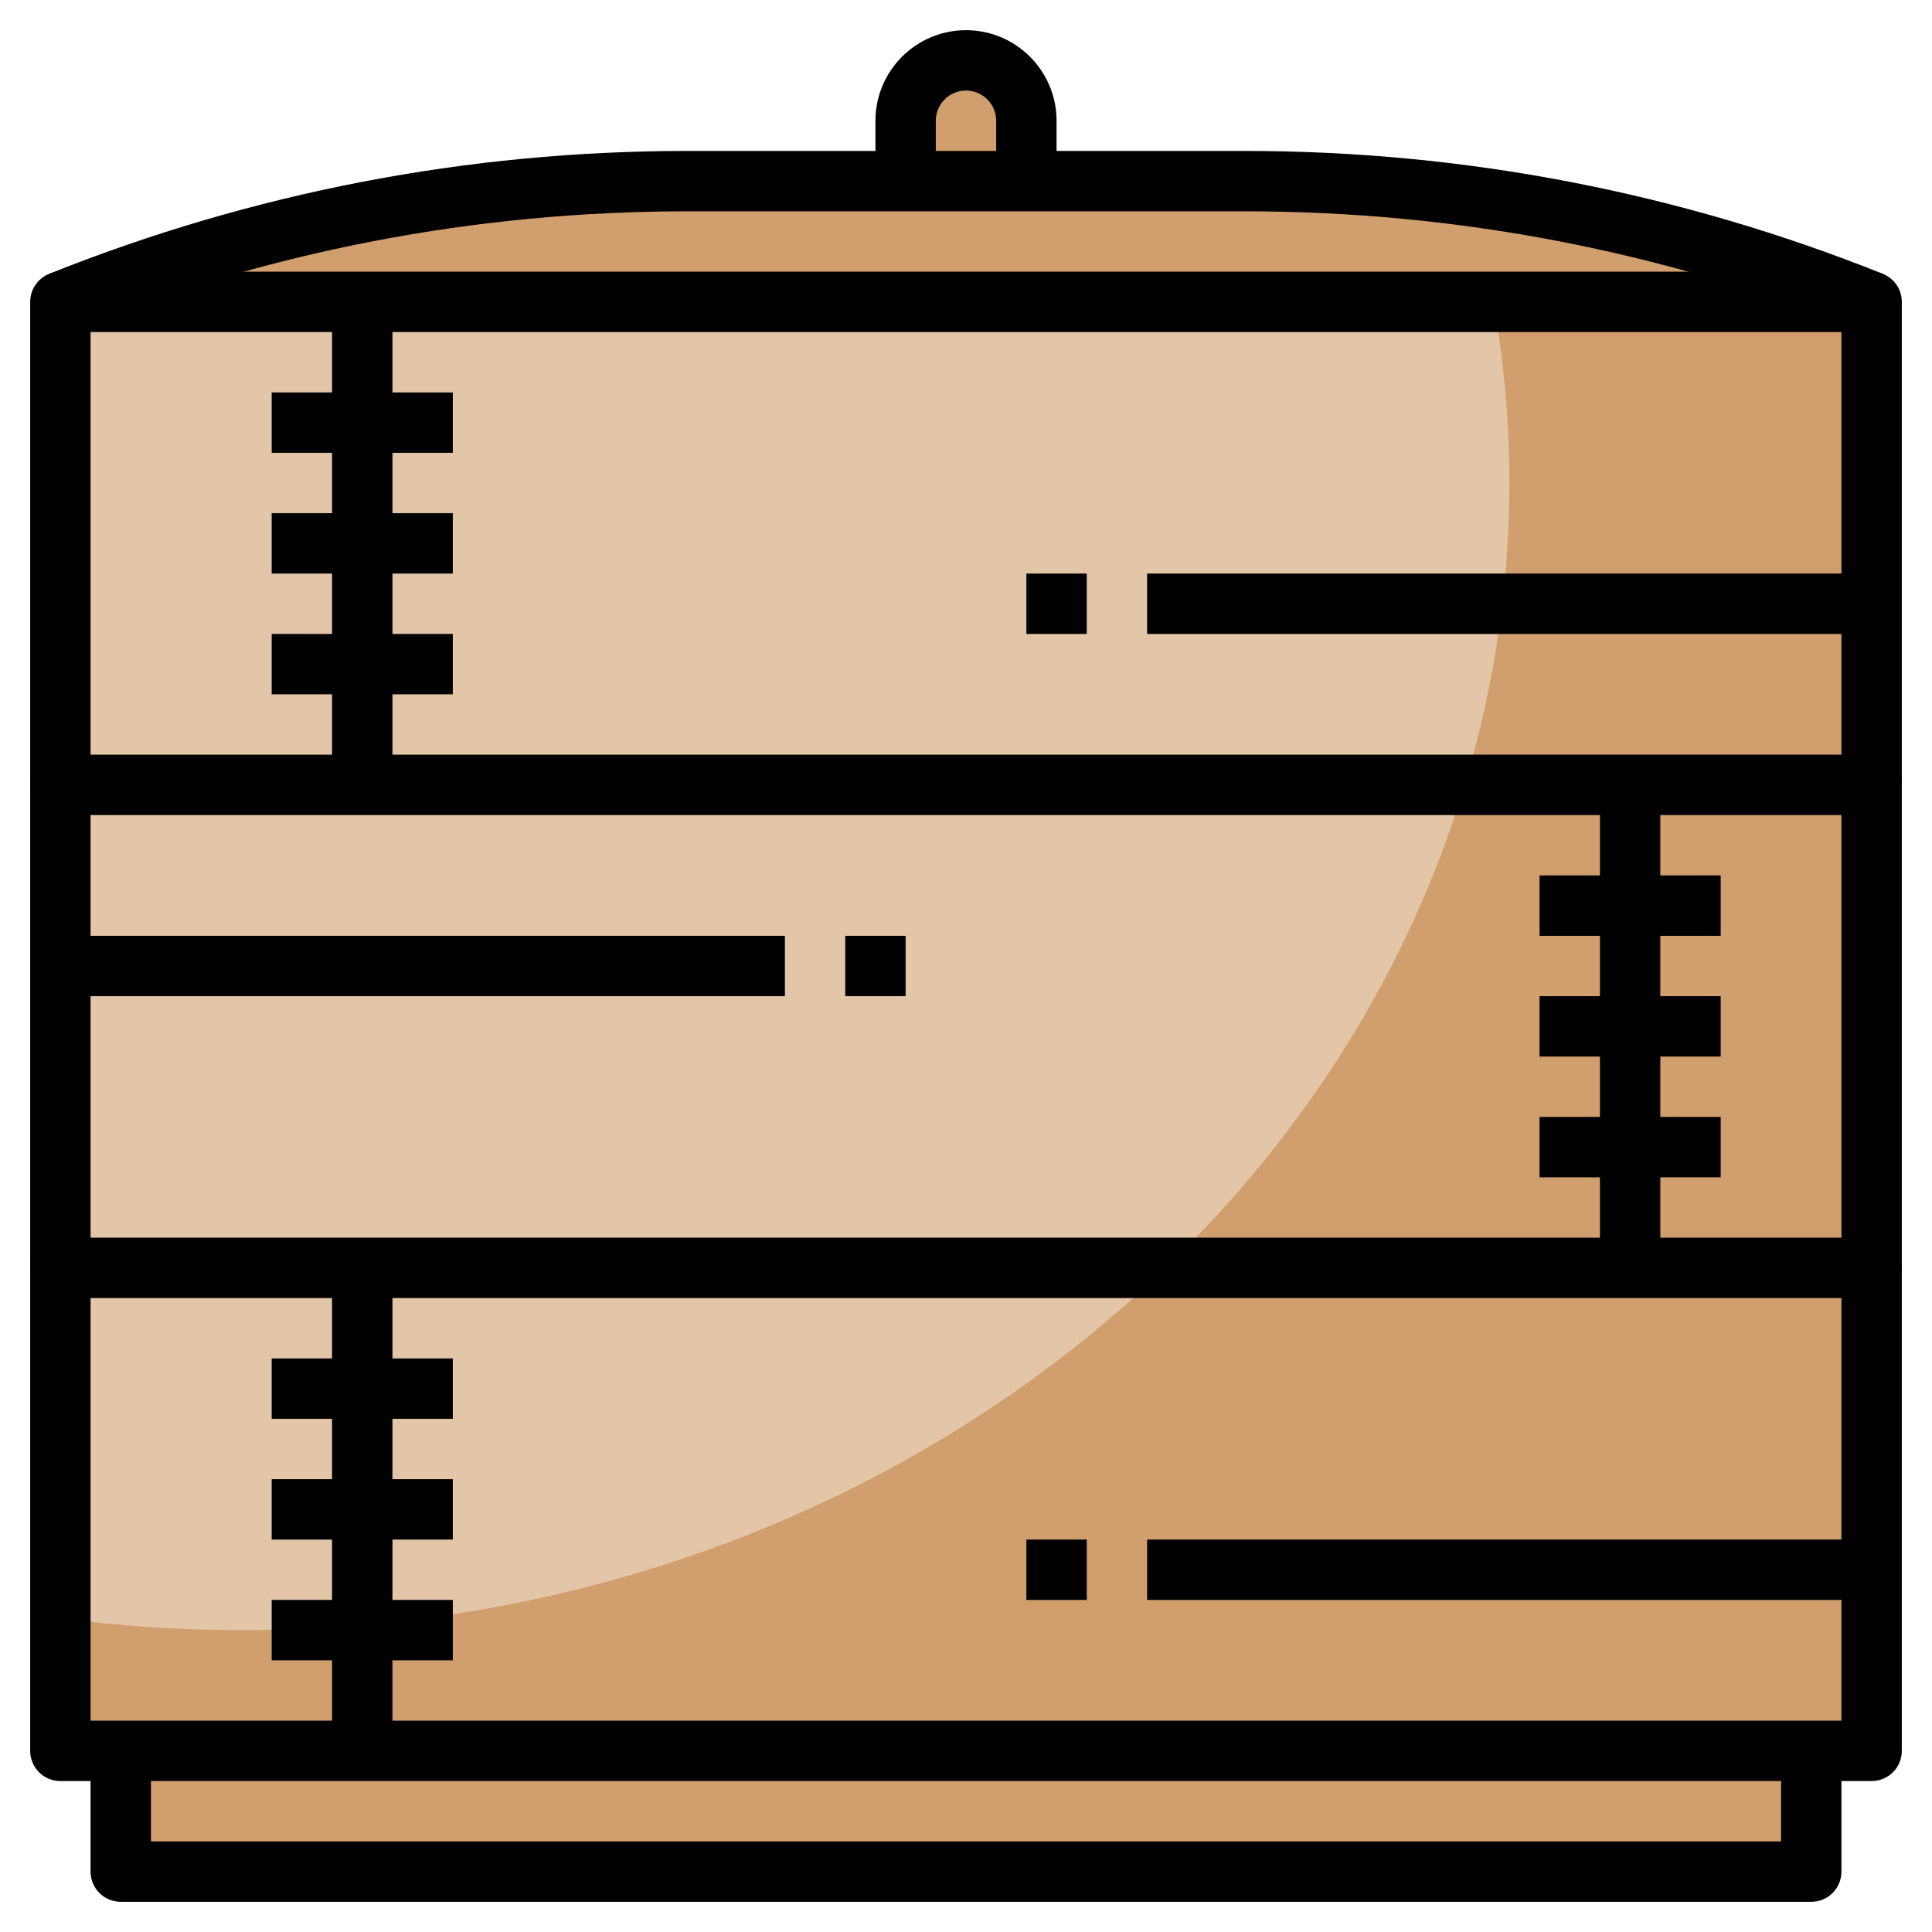 <svg id="Layer_3" enable-background="new 0 0 64 64" height="512" viewBox="0 0 64 64" width="512" xmlns="http://www.w3.org/2000/svg"><g><g><path d="m2 42h60v16h-60z" fill="#d19e6d"/></g><g><path d="m2 53.608c1.96.253 3.962.392 6 .392 12.076 0 22.954-4.618 30.615-12h-36.615z" fill="#e3c5a7"/></g><g><path d="m2 26h60v16h-60z" fill="#d19e6d"/></g><g><path d="m2 26v16h36.615c4.627-4.459 8.077-9.925 9.904-16z" fill="#e3c5a7"/></g><g><path d="m2 10h60v16h-60z" fill="#d19e6d"/></g><g><path d="m2 26h46.52c.959-3.187 1.48-6.538 1.48-10 0-2.042-.183-4.045-.526-6h-47.474z" fill="#e3c5a7"/></g><g><path d="m30 6v-2c0-1.105.895-2 2-2 1.105 0 2 .895 2 2v2z" fill="#d19e6d"/></g><g><path d="m4 58h56v4h-56z" fill="#d19e6d"/></g><g><path d="m2 10c6.606-2.642 13.655-4 20.77-4h18.46c7.115 0 14.164 1.358 20.77 4z" fill="#d19e6d"/></g><g><path d="m60 63h-56c-.552 0-1-.447-1-1v-4h2v3h54v-3h2v4c0 .553-.448 1-1 1z"/></g><g><path d="m62 59h-60c-.552 0-1-.447-1-1v-16c0-.553.448-1 1-1h60c.552 0 1 .447 1 1v16c0 .553-.448 1-1 1zm-59-2h58v-14h-58z"/></g><g><path d="m2 31h24v2h-24z"/></g><g><path d="m28 31h2v2h-2z"/></g><g><path d="m38 51h24v2h-24z"/></g><g><path d="m34 51h2v2h-2z"/></g><g><path d="m38 19h24v2h-24z"/></g><g><path d="m34 19h2v2h-2z"/></g><g><path d="m63 42h-2v-15h-58v15h-2v-16c0-.553.448-1 1-1h60c.552 0 1 .447 1 1z"/></g><g><path d="m63 26h-2v-15h-58v15h-2v-16c0-.553.448-1 1-1h60c.552 0 1 .447 1 1z"/></g><g><path d="m61.628 10.929c-6.516-2.608-13.379-3.929-20.399-3.929h-18.458c-7.02 0-13.883 1.321-20.399 3.929l-.744-1.858c6.754-2.701 13.868-4.071 21.143-4.071h18.459c7.275 0 14.388 1.37 21.142 4.071z"/></g><g><path d="m35 6h-2v-2c0-.552-.449-1-1-1s-1 .448-1 1v2h-2v-2c0-1.654 1.346-3 3-3s3 1.346 3 3z"/></g><g><path d="m11 10h2v16h-2z"/></g><g><path d="m9 13h6v2h-6z"/></g><g><path d="m9 17h6v2h-6z"/></g><g><path d="m9 21h6v2h-6z"/></g><g><path d="m11 42h2v16h-2z"/></g><g><path d="m9 45h6v2h-6z"/></g><g><path d="m9 49h6v2h-6z"/></g><g><path d="m9 53h6v2h-6z"/></g><g><path d="m53 26h2v16h-2z"/></g><g><path d="m51 29h6v2h-6z"/></g><g><path d="m51 33h6v2h-6z"/></g><g><path d="m51 37h6v2h-6z"/></g></g></svg>